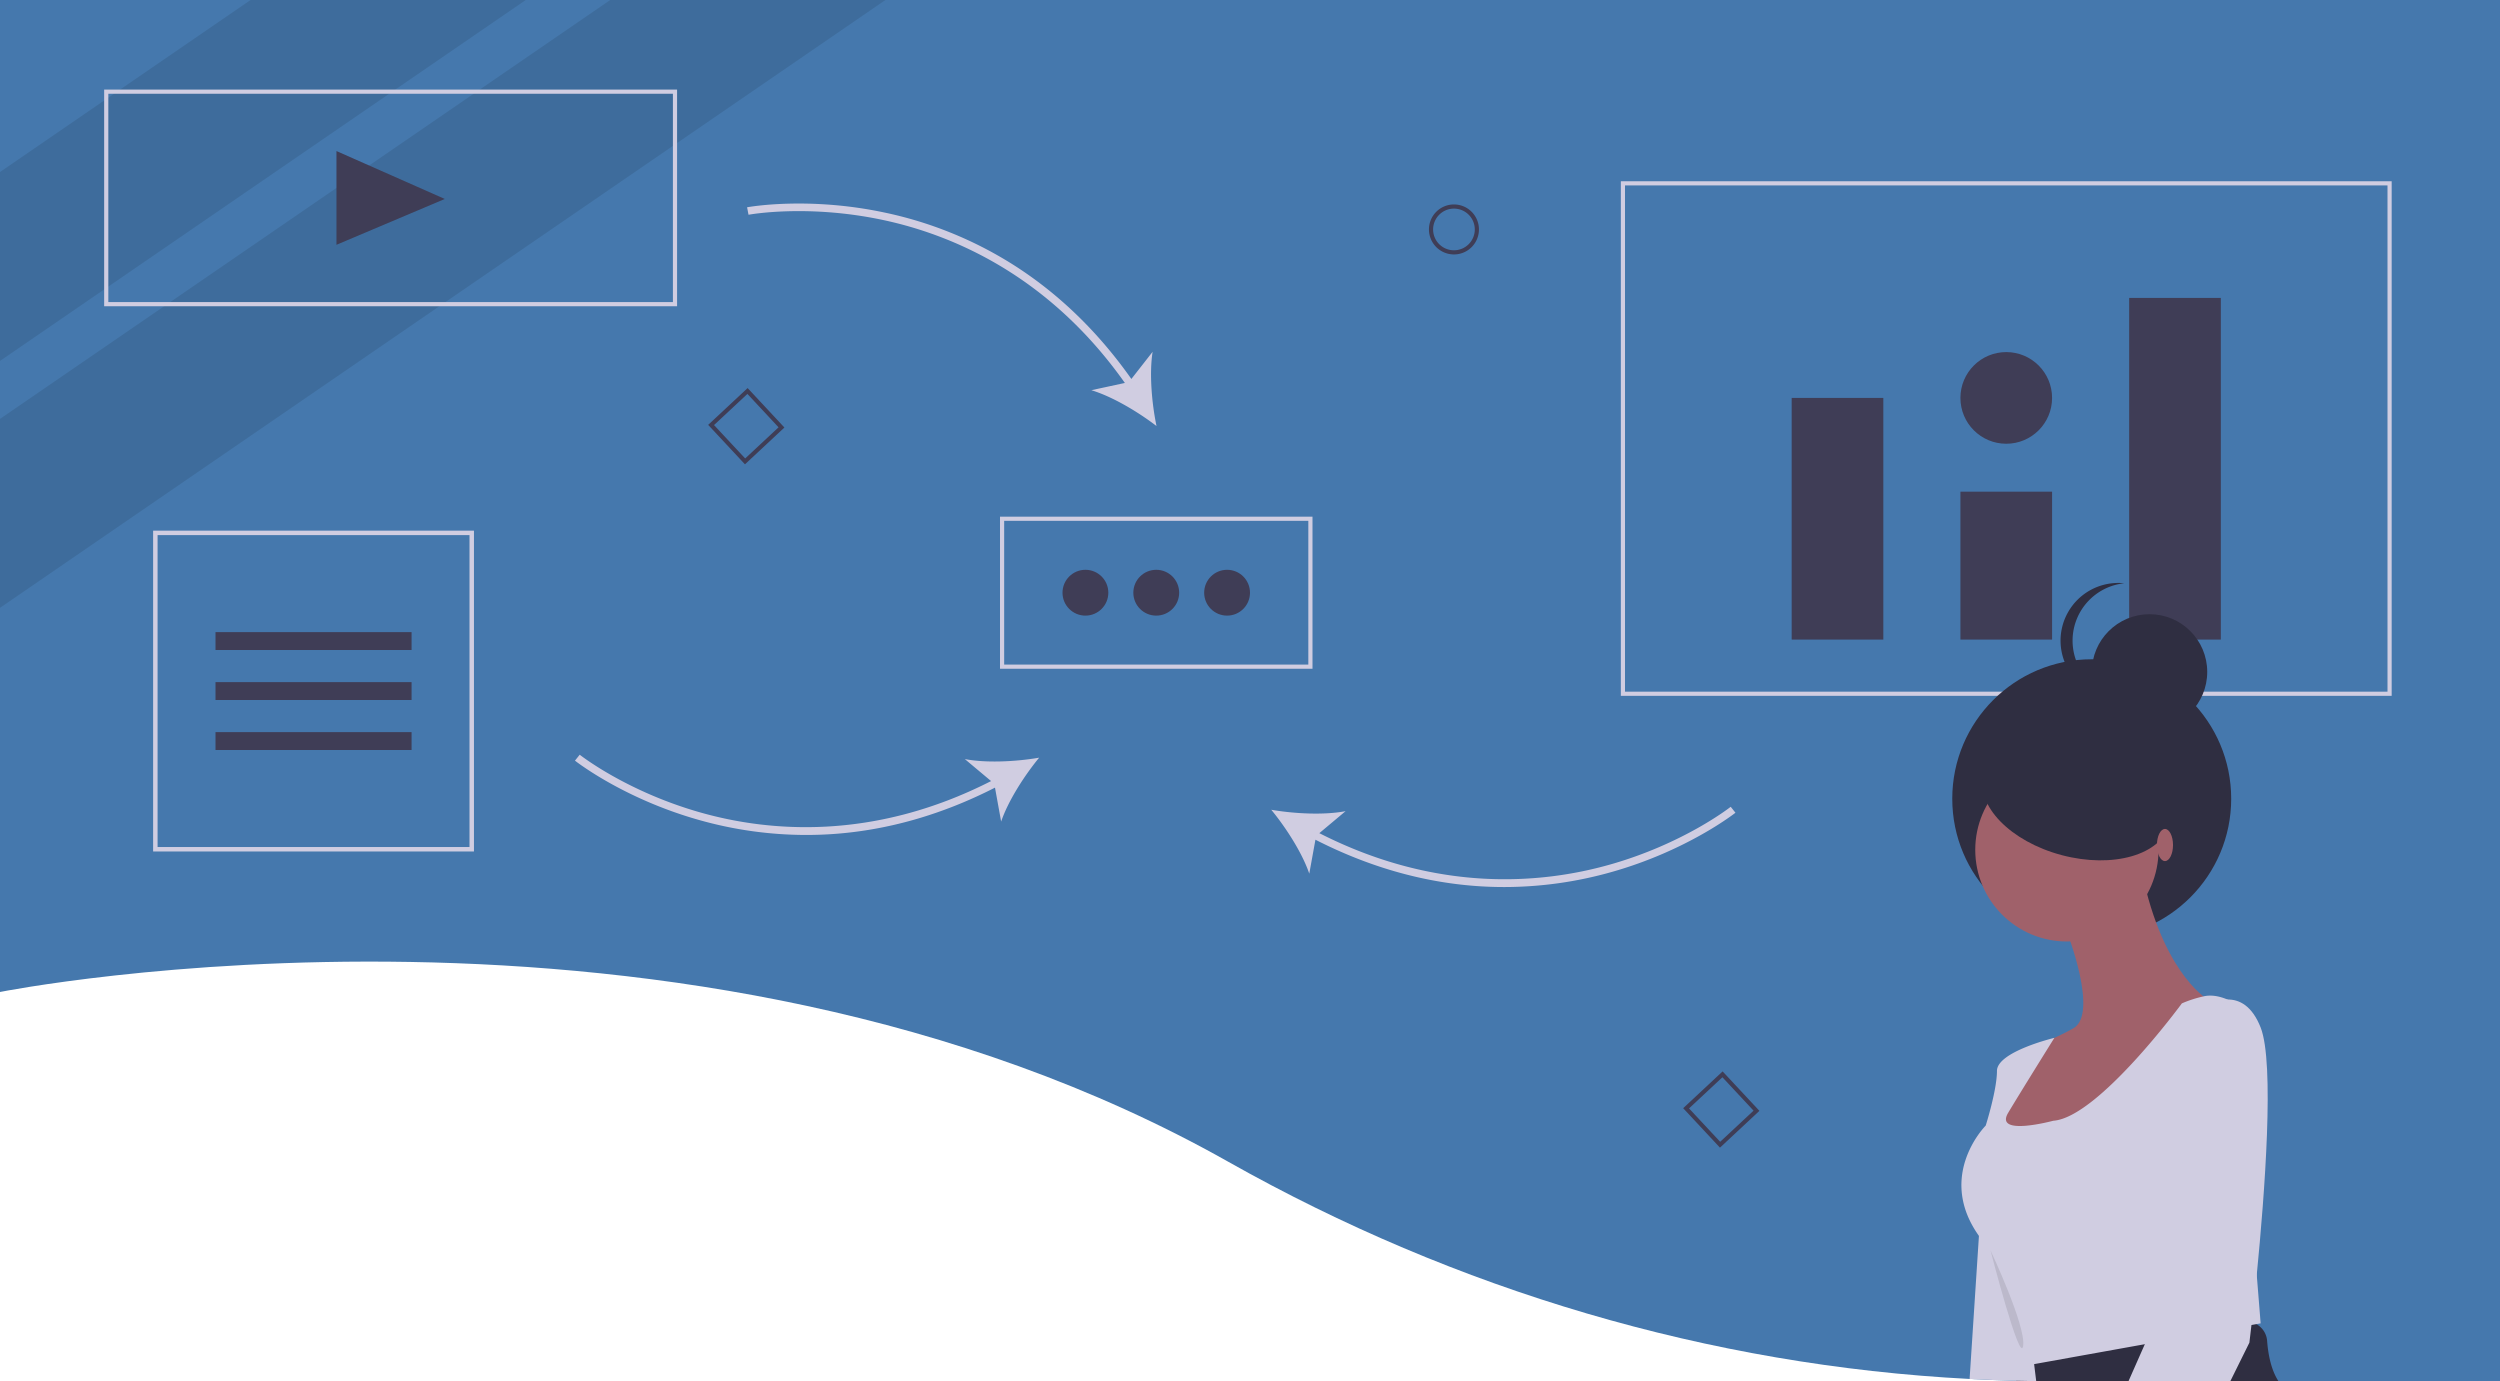 <svg height="663" viewBox="0 0 1200 663" width="1200" xmlns="http://www.w3.org/2000/svg"><path d="m1200-.5v663h-213.56q-4.53 0-9.06-.06l-2.16-.03q-3.675-.045-7.35-.15-11.25-.27-22.46-.86c-124.91-6.48-246.54-42.61-355.85-104.26-260.77-147.09-589.56-81.49-589.56-81.49v-476.15z" fill="#4578ad" transform="translate(0 .5)"/><path d="m252.36 0-64.09 44-71.23 48.9-7.64 5.25-58.4 40.09-51 35.01v-90.69l23-15.79 4.89-3.36 23.11-15.86 5.16-3.55 64.1-44z" opacity=".1"/><path d="m425 0-101 69.34-96.96 66.56-7.64 5.25-7.07 4.85-212.33 145.76v-90.7l80.22-55.06 52.78-36.23 4.89-3.36 90.91-62.41 64.1-44z" opacity=".1"/><path d="m1148 333.5h-370v-247h370zm-368-2h366v-243h-366z" fill="#d0cde1" transform="translate(0 .5)"/><path d="m860 191h44v116h-44z" fill="#3f3d56"/><path d="m941 236h44v71h-44z" fill="#3f3d56"/><path d="m1022 143h44v164h-44z" fill="#3f3d56"/><circle cx="963" cy="191" fill="#3f3d56" r="22"/><path d="m325 146.5h-275v-104h275zm-273-2h271v-100h-271z" fill="#d0cde1" transform="translate(0 .5)"/><path d="m630 320.5h-150v-73h150zm-148-2h146v-69h-146z" fill="#d0cde1" transform="translate(0 .5)"/><path d="m161.5 72.5 52 23-52 22z" fill="#3f3d56"/><circle cx="521" cy="284.5" fill="#3f3d56" r="11"/><circle cx="555" cy="284.5" fill="#3f3d56" r="11"/><circle cx="589" cy="284.5" fill="#3f3d56" r="11"/><path d="m553.257 168.361-10.198 13.043c-16.26-23.07-35.729-41.771-57.928-55.594a188.158 188.158 0 0 0 -60.647-24.309c-37.035-7.858-65.597-2.558-65.881-2.504l.686 3.584c.277-.053 28.115-5.217 64.438 2.489 32.899 6.98 79.478 26.265 116.212 78.248l-16.083 3.479c10.121 3.06 22.509 10.468 31.272 17.204-2.251-10.82-3.523-25.198-1.87-35.641z" fill="#d0cde1" transform="translate(0 .5)"/><path d="m830.743 386.757c-.221.176-22.564 17.77-58.336 27.841-32.334 9.105-82.482 13.687-139.129-15.183l12.611-10.564c-10.382 2.004-24.794 1.216-35.684-.668 7.028 8.531 14.848 20.663 18.248 30.675l2.954-16.295c25.132 12.846 51.068 20.332 77.15 22.229q6.711.489 13.439.488a189.386 189.386 0 0 0 51.552-7.212c36.434-10.289 59.244-28.279 59.47-28.459z" fill="#d0cde1" transform="translate(0 .5)"/><path d="m278.257 361.757c.221.176 22.564 17.77 58.336 27.841 32.334 9.105 82.482 13.687 139.129-15.183l-12.611-10.564c10.382 2.004 24.794 1.216 35.684-.668-7.028 8.531-14.848 20.663-18.248 30.675l-2.954-16.295c-25.132 12.846-51.068 20.332-77.15 22.229q-6.711.489-13.439.488a189.386 189.386 0 0 1 -51.552-7.212c-36.434-10.289-59.244-28.279-59.47-28.459z" fill="#d0cde1" transform="translate(0 .5)"/><path d="m227.5 408.211h-154v-154h154zm-151.861-2.139h149.722v-149.722h-149.722z" fill="#d0cde1" transform="translate(0 .5)"/><g fill="#3f3d56"><path d="m103.444 303.419h94.111v8.584h-94.111z"/><path d="m103.444 327.419h94.111v8.584h-94.111z"/><path d="m103.444 351.419h94.111v8.584h-94.111z"/><path d="m685.896 109.635a12 12 0 1 1 12 12 12.013 12.013 0 0 1 -12-12zm2 0a10 10 0 1 0 10-10 10.011 10.011 0 0 0 -10 10z" transform="translate(0 .5)"/><path d="m825.581 550.372-17.664-18.938 18.938-17.664 17.664 18.938zm-14.848-18.84 14.946 16.024 16.024-14.946-14.946-16.024z" transform="translate(0 .5)"/><path d="m357.581 222.372-17.664-18.938 18.938-17.664 17.664 18.938zm-14.848-18.84 14.946 16.024 16.024-14.946-14.946-16.024z" transform="translate(0 .5)"/></g><circle cx="1004.032" cy="383.394" fill="#2f2e41" r="66.944"/><path d="m1093.68 662.5h-107.24q-4.53 0-9.06-.06l-2.16-.03q-3.675-.045-7.35-.15l-2.38-9.41 4.76-.81 5.72-.97 54.88-9.32 45.7-7.76a9.828 9.828 0 0 1 4.3.21 10.007 10.007 0 0 1 7.37 8.92c.46 6.23 1.84 13.84 5.46 19.38z" fill="#2f2e41" transform="translate(0 .5)"/><circle cx="992.111" cy="407.925" fill="#a0616a" r="43.99"/><path d="m992.111 446.784s15.435 39.359 3.087 46.305-18.522 7.718-18.522 7.718l-13.12 22.381-7.718 23.153 61.74 2.315 43.218-68.686s-20.837-10.805-31.642-57.11z" fill="#a0616a" transform="translate(0 .5)"/><path d="m1072.76 481.127s-7.85-5.158-15.116-3.351a56.17 56.17 0 0 0 -10.352 3.351s-40.131 54.795-61.74 56.338c0 0-28.555 7.718-21.609-3.859s22.165-35.942 22.165-35.942-27.567 6.615-27.567 15.876-5.402 26.24-5.402 26.24-26.24 26.24 0 57.11 16.207 58.653 16.207 58.653l115.763-20.837z" fill="#d0cde1" transform="translate(0 .5)"/><path d="m967.87 662.26q-11.25-.27-22.46-.86l4.48-68.68.93-14.35 20.84 39.36s1.86 13.75 4.31 33.34c.14 1.05.27 2.11.41 3.2.32 2.64.66 5.37 1 8.17l-2.16-.03q-3.675-.045-7.35-.15z" fill="#d0cde1" transform="translate(0 .5)"/><circle cx="1031.769" cy="322.519" fill="#2f2e41" r="27.701"/><path d="m994.835 307.014a27.704 27.704 0 0 1 24.816-27.551 28.007 28.007 0 0 0 -2.886-.15 27.701 27.701 0 0 0 0 55.402 28.007 28.007 0 0 0 2.886-.15 27.704 27.704 0 0 1 -24.816-27.551z" fill="#2f2e41" transform="translate(0 .5)"/><ellipse cx="996.693" cy="382.667" fill="#2f2e41" rx="27.701" ry="46.168" transform="matrix(.257 -.966 .966 .257 370.889 1248.152)"/><path d="m1083.24 611.41c-.9 9.18-1.75 17.08-2.39 22.79-.06.45-.1.88-.15 1.3-.61 5.35-.99 8.47-.99 8.47l-9.17 18.53h-48.88c2.82-6.44 5.48-12.45 7.86-17.79.46-1.01.9-2 1.33-2.96 5.35-11.87 9.11-19.79 9.88-20.55 3.09-3.09 12.74-135.44 12.74-135.44s7.48-6.41 15.68-6.5h.01c5.73-.07 11.82 2.96 15.95 13.44 6.74 17.12 1.98 79.61-1.87 118.71z" fill="#d0cde1" transform="translate(0 .5)"/><path d="m955.459 599.732s17.031 36.114 15.651 45.77-15.651-45.77-15.651-45.77z" opacity=".1" transform="translate(0 .5)"/><ellipse cx="1039.188" cy="405.609" fill="#a0616a" rx="3.859" ry="7.718"/></svg>